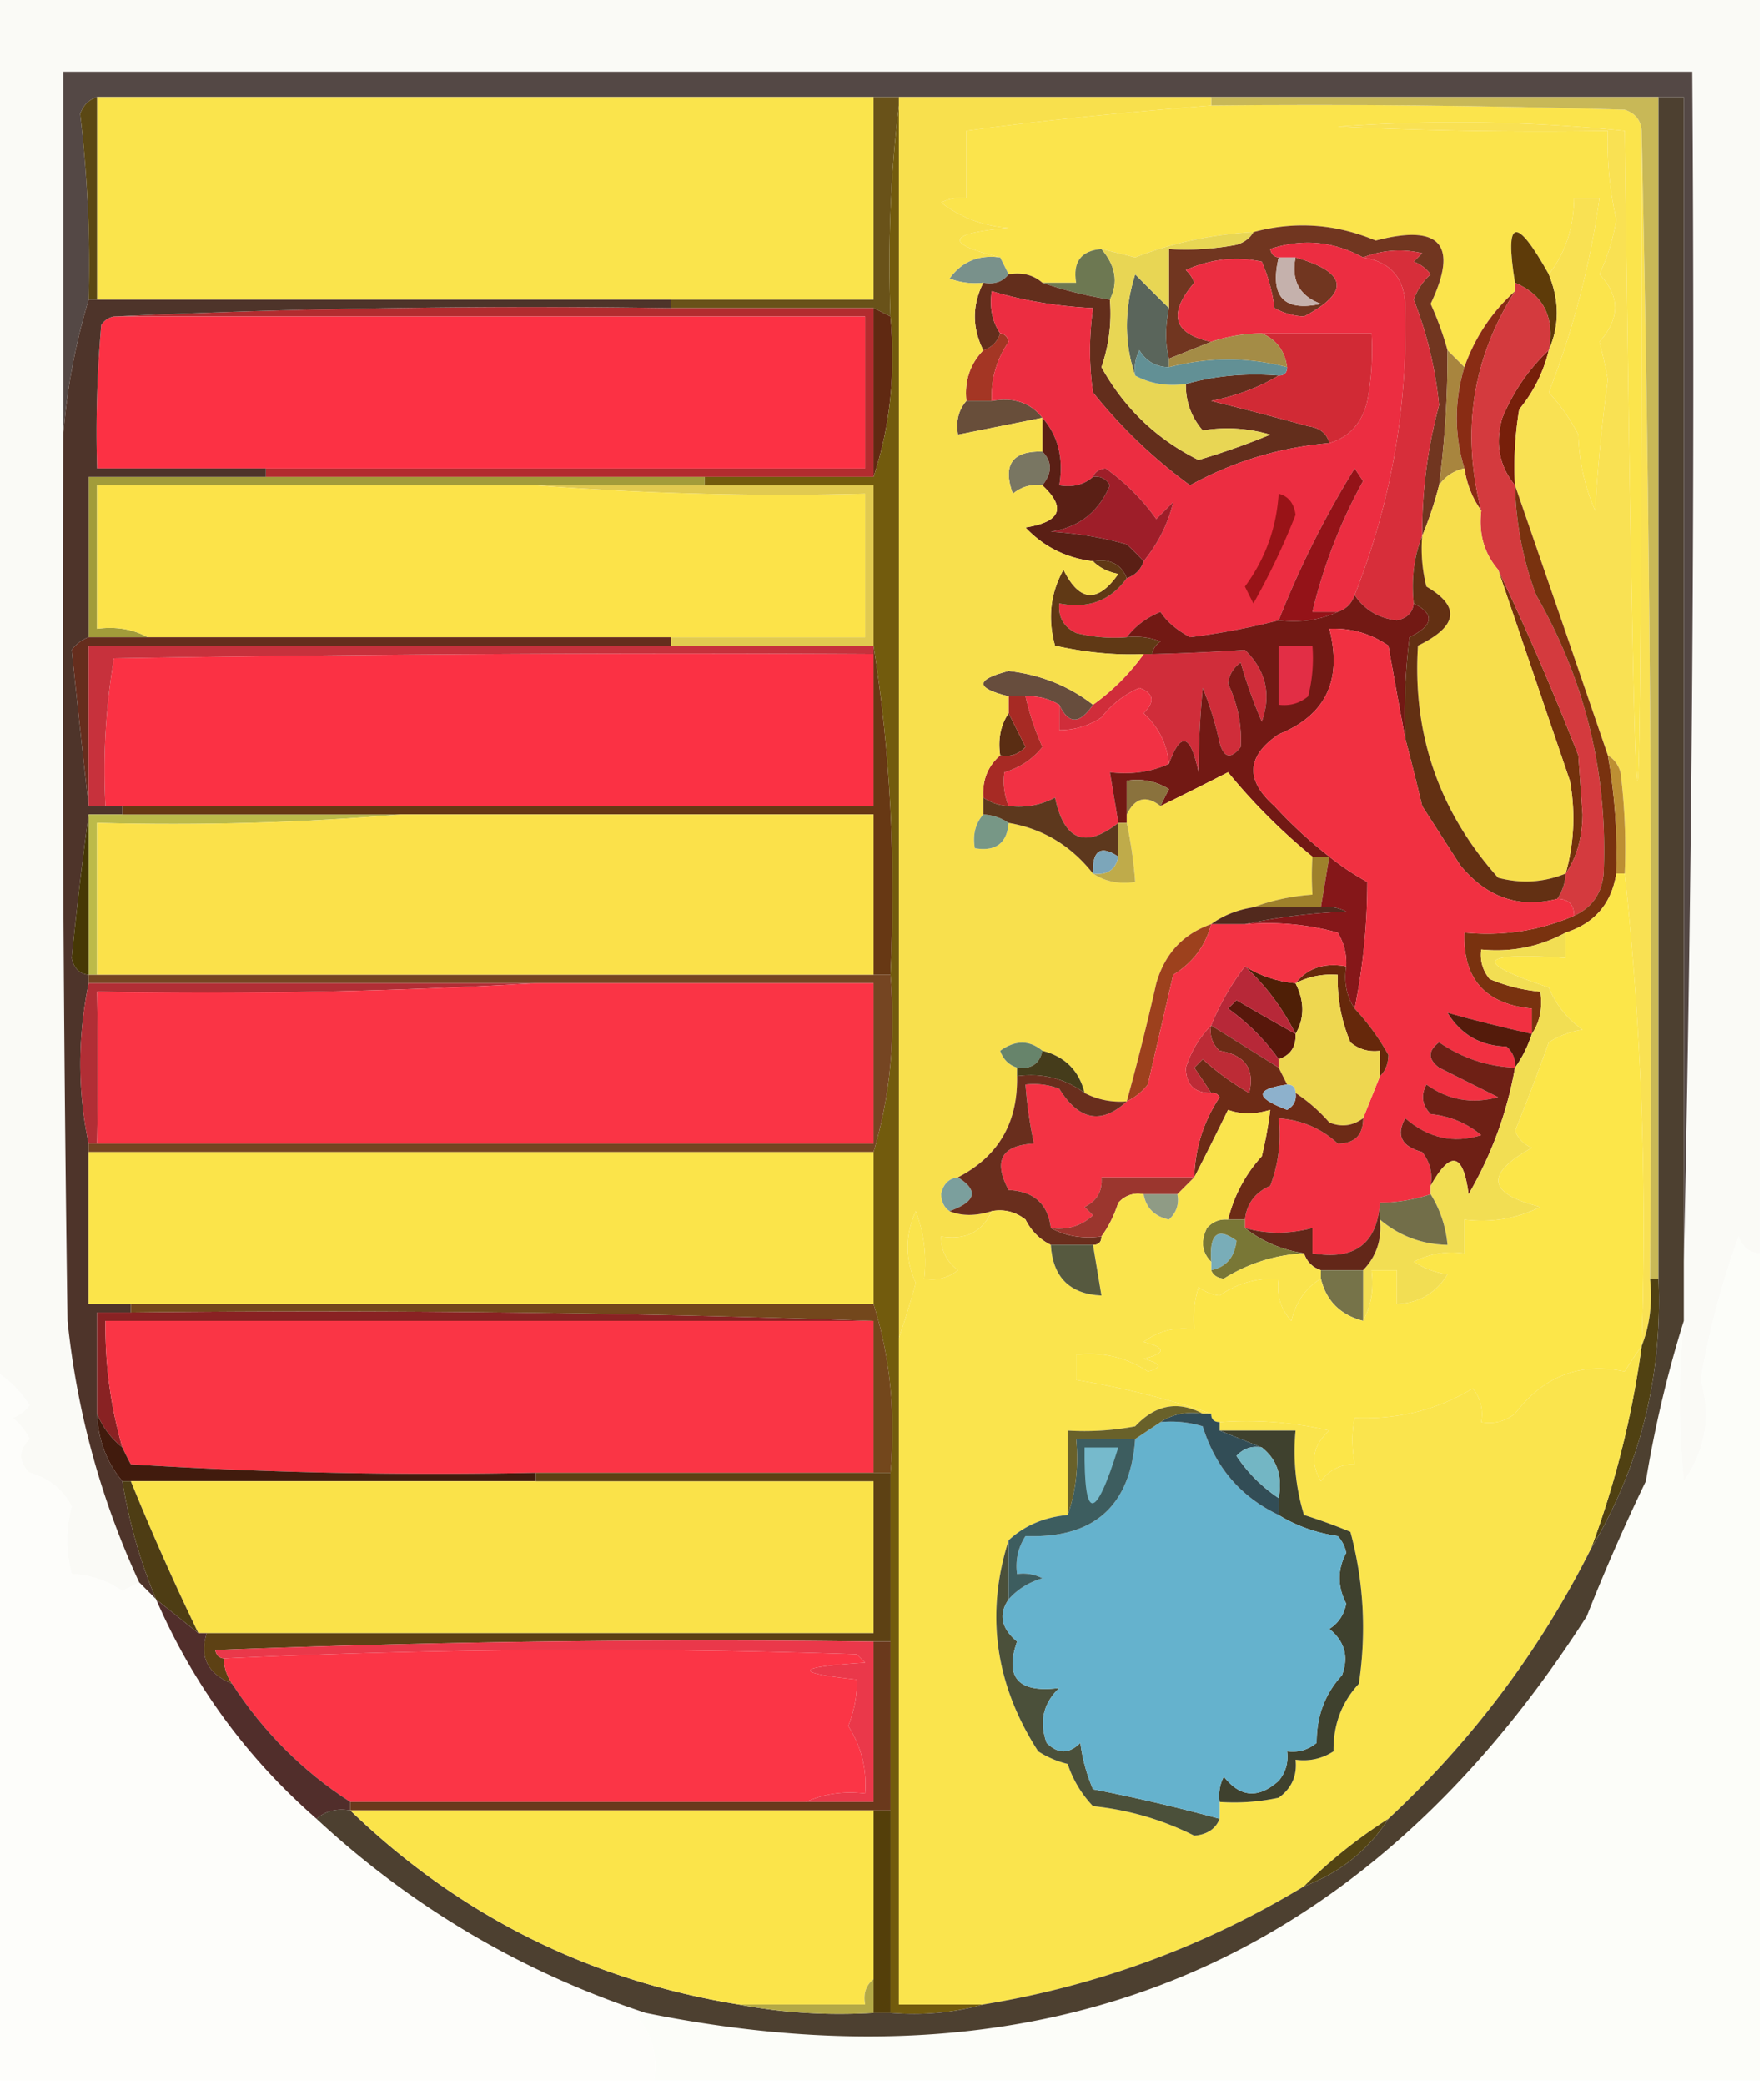 <svg xmlns="http://www.w3.org/2000/svg" width="209" height="247" style="shape-rendering:geometricPrecision;text-rendering:geometricPrecision;image-rendering:optimizeQuality;fill-rule:evenodd;clip-rule:evenodd"><path style="opacity:1" fill="#fafaf6" d="M-.5-.5h209v149c-1.25-.077-2.083-.744-2.5-2a97.164 97.164 0 0 0-4.5 17c1.263 4.244.597 8.244-2 12a99.185 99.185 0 0 1 0-19v-7a4970.58 4970.58 0 0 0 1-141H7.5v43c-.167 35.002 0 70.002.5 105 1.128 10.849 3.961 21.182 8.5 31-.65.304-1.316.637-2 1-1.823-1.247-3.823-1.914-6-2-.713-2.737-.713-5.404 0-8-1.039-2.031-2.705-3.364-5-4-1.333-1.333-1.333-2.667 0-4a7.248 7.248 0 0 0-2-2.5 4.458 4.458 0 0 0 2-1.5c-1.11-1.7-2.443-3.034-4-4V-.5z"/><path style="opacity:1" fill="#544845" d="M199.5 149.5v-138h-188c-.978.311-1.645.978-2 2a152.3 152.3 0 0 1 1 22 77.232 77.232 0 0 0-3 16v-43h193c.332 47.17-.001 94.17-1 141z"/><path style="opacity:1" fill="#fbe44c" d="M143.5 12.5c16.337-.167 32.67 0 49 .5 1.256.417 1.923 1.25 2 2.5 0 102.658-.667 102.658-2 0a197.314 197.314 0 0 0-34-.5c10.661.5 21.328.666 32 .5a40.928 40.928 0 0 0 1 10.5 24.493 24.493 0 0 1-2 6.5c2.464 2.574 2.464 5.24 0 8 .397 1.486.73 2.986 1 4.5a197.855 197.855 0 0 0-1.5 15.5c-1.232-2.8-1.899-5.8-2-9a22.56 22.56 0 0 0-3.5-5 101.81 101.81 0 0 0 6-23h-3c-.057 3.529-1.057 6.529-3 9-3.906-6.986-5.24-6.652-4 1v1c-2.731 2.446-4.731 5.446-6 9l-2-2a36.865 36.865 0 0 0-2-5.5c3.335-7.006 1.168-9.506-6.5-7.5-4.761-1.992-9.594-2.326-14.5-1-4.887.265-9.554 1.265-14 3a349.752 349.752 0 0 0-4-1c-2.412.194-3.412 1.527-3 4h-4c-1.068-.934-2.401-1.268-4-1l-1-2c-6.694-1.676-6.36-2.842 1-3.5-2.988-.217-5.655-1.217-8-3a4.932 4.932 0 0 1 3-.5v-8c7.793-1.086 17.46-2.086 29-3z"/><path style="opacity:1" fill="#fae44c" d="M11.5 11.5h92v24h-92v-24z"/><path style="opacity:1" fill="#695219" d="M103.5 11.5h3v1c-.993 8.15-1.326 16.483-1 25l-2-1h-24v-1h24v-24z"/><path style="opacity:1" fill="#5b4814" d="M11.5 11.5v24h-1a152.3 152.3 0 0 0-1-22c.355-1.022 1.022-1.689 2-2z"/><path style="opacity:1" fill="#713620" d="M171.5 41.5a118.437 118.437 0 0 1-1 16 43.788 43.788 0 0 1-2 6 58.163 58.163 0 0 1 2-15.5 46.935 46.935 0 0 0-3-12.5 7.292 7.292 0 0 1 2-3 4.451 4.451 0 0 0-2-1.5l1-1a11.596 11.596 0 0 0-7 .5c-3.525-1.932-7.192-2.266-11-1 .124.607.457.94 1 1-1.092 4.623.575 6.456 5 5.5-2.535-.928-3.535-2.761-3-5.5 6.16 1.774 6.494 4.107 1 7a7.93 7.93 0 0 1-3.5-1 20.428 20.428 0 0 0-1.5-5.5c-3.094-.652-6.094-.319-9 1 .457.414.791.914 1 1.5-3.163 3.706-2.496 6.04 2 7l-5 2c-.454-1.759-.454-3.759 0-6v-7a32.438 32.438 0 0 0 8-.5c.916-.278 1.582-.778 2-1.5 4.906-1.326 9.739-.992 14.5 1 7.668-2.006 9.835.494 6.5 7.5.82 1.8 1.486 3.634 2 5.5z"/><path style="opacity:1" fill="#79918b" d="m118.5 30.5 1 2c-.709.904-1.709 1.237-3 1a8.435 8.435 0 0 1-4-.5c1.455-2.016 3.455-2.85 6-2.5z"/><path style="opacity:1" fill="#5e3b09" d="M183.5 32.5c1.275 3.104 1.275 6.104 0 9 .723-3.89-.61-6.556-4-8-1.24-7.652.094-7.986 4-1z"/><path style="opacity:1" fill="#6d7852" d="M130.5 29.5c1.688 1.977 2.021 3.977 1 6-2.83-.463-5.497-1.13-8-2h4c-.412-2.473.588-3.806 3-4z"/><path style="opacity:1" fill="#b22c2f" d="M13.5 37.5c21.827-.997 43.827-1.33 66-1h24v20h-72v-1h71v-18h-89z"/><path style="opacity:1" fill="#5a655b" d="M138.5 36.5c-.454 2.241-.454 4.241 0 6v1c-1.517-.01-2.684-.677-3.5-2a4.934 4.934 0 0 0-.5 3c-1.309-3.85-1.309-7.85 0-12 1.34 1.367 2.673 2.7 4 4z"/><path style="opacity:1" fill="#fc3144" d="M13.5 37.5h89v18h-91c-.166-5.676 0-11.343.5-17 .383-.556.883-.89 1.5-1z"/><path style="opacity:1" fill="#a43624" d="M118.5 39.5c.543.06.876.393 1 1-1.446 2.118-2.113 4.451-2 7h-3c-.247-2.358.419-4.358 2-6 1-.333 1.667-1 2-2z"/><path style="opacity:1" fill="#a8853e" d="m171.5 41.5 2 2c-1.205 4.013-1.205 8.013 0 12-1.278.282-2.278.949-3 2a118.437 118.437 0 0 0 1-16z"/><path style="opacity:1" fill="#684e3a" d="M114.5 47.5h3c2.582-.475 4.582.192 6 2l-10 2c-.268-1.599.066-2.932 1-4z"/><path style="opacity:1" fill="#632e1c" d="M119.5 32.5c1.599-.268 2.932.066 4 1 2.503.87 5.17 1.537 8 2a19.372 19.372 0 0 1-1 8c2.713 4.88 6.546 8.547 11.5 11a89.523 89.523 0 0 0 8.5-3 17.906 17.906 0 0 0-8-.5c-1.361-1.584-2.028-3.418-2-5.5 3.462-.982 7.129-1.315 11-1-2.386 1.42-5.053 2.42-8 3a430.4 430.4 0 0 1 11.5 3c1.376.184 2.209.85 2.5 2-5.897.514-11.397 2.18-16.5 5a59.872 59.872 0 0 1-11.5-11c-.474-3.245-.474-6.579 0-10-4.14-.19-8.14-.856-12-2-.284 1.915.049 3.581 1 5-.333 1-1 1.667-2 2-1.333-2.667-1.333-5.333 0-8 1.291.237 2.291-.096 3-1z"/><path style="opacity:1" fill="#771f0a" d="M183.5 41.5a17.339 17.339 0 0 1-3.5 7 40.911 40.911 0 0 0-.5 9c-1.885-2.295-2.385-4.962-1.5-8 1.306-3.12 3.14-5.787 5.5-8z"/><path style="opacity:1" fill="#892c14" d="M179.5 34.5c-5.061 7.983-6.395 16.65-4 26-1.037-1.43-1.704-3.097-2-5-1.205-3.987-1.205-7.987 0-12 1.269-3.554 3.269-6.554 6-9z"/><path style="opacity:1" fill="#e8d654" d="M148.5 27.5c-.418.722-1.084 1.222-2 1.5a32.438 32.438 0 0 1-8 .5v7c-1.327-1.3-2.66-2.633-4-4-1.309 4.15-1.309 8.15 0 12 1.765.961 3.765 1.295 6 1-.028 2.082.639 3.916 2 5.5a17.906 17.906 0 0 1 8 .5 89.523 89.523 0 0 1-8.5 3c-4.954-2.453-8.787-6.12-11.5-11a19.372 19.372 0 0 0 1-8c1.021-2.023.688-4.023-1-6 1.317.321 2.651.654 4 1 4.446-1.735 9.113-2.735 14-3z"/><path style="opacity:1" fill="#602912" d="m103.5 36.5 2 1c.623 6.755-.044 13.088-2 19v-20z"/><path style="opacity:1" fill="#ec2d41" d="M161.5 30.5c3.323.52 4.989 2.52 5 6 .281 11.862-1.719 23.195-6 34-.333 1-1 1.667-2 2h-3a61.85 61.85 0 0 1 6-15.5l-1-1.5a113.419 113.419 0 0 0-9 18 84.75 84.75 0 0 1-10.5 2c-1.619-.877-2.785-1.877-3.5-3-1.66.672-2.993 1.672-4 3a18.437 18.437 0 0 1-6-.5c-1.473-.71-2.14-1.876-2-3.5 3.442.672 6.109-.328 8-3 1-.333 1.667-1 2-2 1.737-2.14 2.904-4.473 3.5-7l-2 2a25.62 25.62 0 0 0-6-6c-.765.07-1.265.403-1.5 1-1.068.934-2.401 1.268-4 1 .536-3.198-.131-5.865-2-8-1.418-1.808-3.418-2.475-6-2-.113-2.549.554-4.882 2-7-.124-.607-.457-.94-1-1-.951-1.419-1.284-3.085-1-5a50.123 50.123 0 0 0 12 2c-.474 3.421-.474 6.755 0 10a59.872 59.872 0 0 0 11.5 11c5.103-2.82 10.603-4.486 16.5-5 2.388-.719 3.888-2.385 4.5-5 .497-2.646.664-5.313.5-8h-13a19.24 19.24 0 0 0-6 1c-4.496-.96-5.163-3.294-2-7a3.647 3.647 0 0 0-1-1.5c2.906-1.319 5.906-1.652 9-1a20.428 20.428 0 0 1 1.5 5.5 7.93 7.93 0 0 0 3.5 1c5.494-2.893 5.16-5.226-1-7h-2c-.543-.06-.876-.393-1-1 3.808-1.266 7.475-.932 11 1z"/><path style="opacity:1" fill="#d12a35" d="M149.5 39.5h13a32.462 32.462 0 0 1-.5 8c-.612 2.615-2.112 4.281-4.5 5-.291-1.15-1.124-1.816-2.5-2a430.4 430.4 0 0 0-11.5-3c2.947-.58 5.614-1.58 8-3 .667 0 1-.333 1-1-.271-1.93-1.271-3.264-3-4z"/><path style="opacity:1" fill="#629095" d="M138.5 43.5c4.713-1.209 9.379-1.209 14 0 0 .667-.333 1-1 1-3.871-.315-7.538.018-11 1-2.235.295-4.235-.039-6-1a4.934 4.934 0 0 1 .5-3c.816 1.323 1.983 1.99 3.5 2z"/><path style="opacity:1" fill="#a48c46" d="M149.5 39.5c1.729.736 2.729 2.07 3 4-4.621-1.209-9.287-1.209-14 0v-1l5-2a19.24 19.24 0 0 1 6-1z"/><path style="opacity:1" fill="#c5b1ac" d="M151.5 30.5h2c-.535 2.739.465 4.572 3 5.5-4.425.956-6.092-.877-5-5.5z"/><path style="opacity:1" fill="#f9e153" d="M194.5 15.5a4624.047 4624.047 0 0 1 1 136c.306 2.885-.027 5.552-1 8 .654-19.03-.013-37.697-2-56a72.368 72.368 0 0 0-.5-12c-.278-.916-.778-1.582-1.5-2a14115.892 14115.892 0 0 0-11-32 40.911 40.911 0 0 1 .5-9 17.339 17.339 0 0 0 3.5-7c1.275-2.896 1.275-5.896 0-9 1.943-2.471 2.943-5.471 3-9h3a101.81 101.81 0 0 1-6 23 22.56 22.56 0 0 1 3.5 5c.101 3.2.768 6.2 2 9 .297-5.19.797-10.357 1.5-15.5a54.436 54.436 0 0 0-1-4.5c2.464-2.76 2.464-5.426 0-8a24.493 24.493 0 0 0 2-6.5 40.928 40.928 0 0 1-1-10.5c-10.672.166-21.339 0-32-.5a197.314 197.314 0 0 1 34 .5c1.333 102.658 2 102.658 2 0z"/><path style="opacity:1" fill="#c8b857" d="M143.5 12.5v-1h53v140h-1c.332-45.503-.001-90.836-1-136-.077-1.25-.744-2.083-2-2.5-16.33-.5-32.663-.667-49-.5z"/><path style="opacity:1" fill="#a29c3a" d="M31.5 56.5h52v1h-72v17c2.235-.295 4.235.039 6 1h-7v-19h21z"/><path style="opacity:1" fill="#797662" d="M123.5 53.5c1.186 1.205 1.186 2.539 0 4-1.322-.17-2.489.163-3.5 1-1.238-3.426-.071-5.092 3.5-5z"/><path style="opacity:1" fill="#e1ca50" d="M63.5 57.5h40v19h-24v-1h23v-17a380.842 380.842 0 0 1-39-1z"/><path style="opacity:1" fill="#fce349" d="M63.5 57.5a380.842 380.842 0 0 0 39 1v17h-85c-1.765-.961-3.765-1.295-6-1v-17h52z"/><path style="opacity:1" fill="#9e1e29" d="M129.5 56.5c.235-.597.735-.93 1.5-1a25.62 25.62 0 0 1 6 6l2-2c-.596 2.527-1.763 4.86-3.5 7a30.968 30.968 0 0 0-2-2 42.717 42.717 0 0 0-9-1.5c3.365-.532 5.698-2.366 7-5.5-.457-.797-1.124-1.13-2-1z"/><path style="opacity:1" fill="#d72e3a" d="M168.5 63.5c-.973 2.448-1.306 5.115-1 8-.12 1.086-.787 1.753-2 2-2.192-.257-3.859-1.257-5-3 4.281-10.805 6.281-22.138 6-34-.011-3.48-1.677-5.48-5-6a11.596 11.596 0 0 1 7-.5l-1 1a4.451 4.451 0 0 1 2 1.5 7.292 7.292 0 0 0-2 3 46.935 46.935 0 0 1 3 12.5 58.163 58.163 0 0 0-2 15.5z"/><path style="opacity:1" fill="#5a1f15" d="M123.5 49.5c1.869 2.135 2.536 4.802 2 8 1.599.268 2.932-.066 4-1 .876-.13 1.543.203 2 1-1.302 3.134-3.635 4.968-7 5.5 3.053.179 6.053.679 9 1.5a30.968 30.968 0 0 1 2 2c-.333 1-1 1.667-2 2-.683-1.677-2.017-2.343-4-2-3.19-.39-5.857-1.724-8-4 4.188-.666 4.855-2.333 2-5 1.186-1.461 1.186-2.795 0-4v-4z"/><path style="opacity:1" fill="#991317" d="M151.5 58.5c1.149.291 1.816 1.124 2 2.5a82.858 82.858 0 0 1-5 10.5l-1-2c2.4-3.259 3.733-6.926 4-11z"/><path style="opacity:1" fill="#603915" d="M129.5 66.5c1.983-.343 3.317.323 4 2-1.891 2.672-4.558 3.672-8 3-.14 1.624.527 2.79 2 3.5 1.973.496 3.973.662 6 .5a8.435 8.435 0 0 1 4 .5c-.556.383-.889.883-1 1.5h-1c-3.35.148-6.85-.186-10.5-1-.89-3.206-.557-6.206 1-9 1.882 3.818 4.049 3.984 6.5.5-1.237-.232-2.237-.732-3-1.5z"/><path style="opacity:1" fill="#941318" d="M158.5 72.5c-2.107.968-4.441 1.302-7 1a113.419 113.419 0 0 1 9-18l1 1.5a61.85 61.85 0 0 0-6 15.5h3z"/><path style="opacity:1" fill="#d02d3a" d="M138.5 90.5c-.236-2.37-1.236-4.37-3-6 1.379-1.363 1.213-2.363-.5-3-1.775.77-3.275 1.937-4.5 3.5-1.525 1.009-3.192 1.509-5 1.5v-3c1.094 2.336 2.427 2.336 4 0a25.615 25.615 0 0 0 6-6h1a271.96 271.96 0 0 0 11-.5c2.482 2.427 3.149 5.26 2 8.5a56.285 56.285 0 0 1-2.5-7c-.87.608-1.37 1.441-1.5 2.5 1.154 2.437 1.654 4.937 1.5 7.5-1.156 1.493-1.99 1.326-2.5-.5a39.103 39.103 0 0 0-2-6.5c-.308 3.25-.475 6.583-.5 10-.939-4.545-2.106-4.878-3.5-1z"/><path style="opacity:1" fill="#674d3d" d="M129.5 83.5c-1.573 2.336-2.906 2.336-4 0-1.208-.734-2.541-1.067-4-1h-2c-3.973-.976-3.973-1.976 0-3 3.787.435 7.121 1.768 10 4z"/><path style="opacity:1" fill="#73310c" d="M177.5 67.5a333.188 333.188 0 0 1 9.5 22l.5 7c-.029 2.77-.695 5.103-2 7 1.011-3.612 1.178-7.279.5-11a17111.57 17111.57 0 0 1-8.5-25z"/><path style="opacity:1" fill="#d43a3e" d="M179.5 33.5c3.39 1.444 4.723 4.11 4 8-2.36 2.213-4.194 4.88-5.5 8-.885 3.038-.385 5.705 1.5 8a39.385 39.385 0 0 0 2.5 13c5.837 10.175 8.504 21.175 8 33-.223 2.381-1.39 4.047-3.5 5 0-1.333-.667-2-2-2a5.727 5.727 0 0 0 1-3c1.305-1.897 1.971-4.23 2-7l-.5-7a333.188 333.188 0 0 0-9.5-22c-1.663-1.939-2.329-4.272-2-7-2.395-9.35-1.061-18.017 4-26v-1z"/><path style="opacity:1" fill="#662d1d" d="M10.5 75.5h69v1h-69v19a2016.044 2016.044 0 0 1-2-18.5c.544-.717 1.21-1.217 2-1.5z"/><path style="opacity:1" fill="#fb3144" d="M103.5 77.5v18h-91a79.54 79.54 0 0 1 1-17.5c29.998-.5 59.998-.667 90-.5z"/><path style="opacity:1" fill="#f7de4c" d="M173.5 55.5c.296 1.903.963 3.57 2 5-.329 2.728.337 5.061 2 7a17111.57 17111.57 0 0 0 8.5 25c.678 3.721.511 7.388-.5 11-2.573 1.055-5.239 1.222-8 .5-7.003-7.84-10.17-17.007-9.5-27.5 4.734-2.297 5.067-4.63 1-7a18.452 18.452 0 0 1-.5-6 43.788 43.788 0 0 0 2-6c.722-1.051 1.722-1.718 3-2z"/><path style="opacity:1" fill="#f23144" d="M138.5 90.5c-2.107.968-4.441 1.302-7 1l1 6c-3.927 3.076-6.427 2.076-7.5-3-1.699.906-3.533 1.24-5.5 1-.528-1.347-.695-2.68-.5-4 1.845-.55 3.345-1.55 4.5-3a31.69 31.69 0 0 1-2-6c1.459-.067 2.792.266 4 1v3c1.808.009 3.475-.491 5-1.5 1.225-1.563 2.725-2.73 4.5-3.5 1.713.637 1.879 1.637.5 3 1.764 1.63 2.764 3.63 3 6z"/><path style="opacity:1" fill="#5a2d13" d="m119.5 84.5 2 4c-.825.886-1.825 1.219-3 1-.284-1.915.049-3.581 1-5z"/><path style="opacity:1" fill="#a72a24" d="M119.5 82.5h2a31.69 31.69 0 0 0 2 6c-1.155 1.45-2.655 2.45-4.5 3-.195 1.32-.028 2.653.5 4a5.728 5.728 0 0 1-3-1c-.135-2.054.532-3.72 2-5 1.175.219 2.175-.114 3-1l-2-4v-2z"/><path style="opacity:1" fill="#721914" d="M160.5 70.5c1.141 1.743 2.808 2.743 5 3 1.213-.247 1.88-.914 2-2 2.518 1.26 2.352 2.593-.5 4a72.368 72.368 0 0 0-.5 12 813.557 813.557 0 0 1-2-11c-2.118-1.446-4.451-2.113-7-2 1.574 6.096-.426 10.262-6 12.5-3.81 2.589-3.977 5.422-.5 8.5a53.848 53.848 0 0 0 6.5 6h-2a70.887 70.887 0 0 1-10-10 515.805 515.805 0 0 1-8 4c.304-.65.637-1.317 1-2-1.545-.952-3.212-1.285-5-1v5h-1l-1-6c2.559.302 4.893-.032 7-1 1.394-3.878 2.561-3.545 3.5 1 .025-3.417.192-6.75.5-10a39.103 39.103 0 0 1 2 6.5c.51 1.826 1.344 1.993 2.5.5.154-2.563-.346-5.063-1.5-7.5.13-1.059.63-1.892 1.5-2.5a56.285 56.285 0 0 0 2.5 7c1.149-3.24.482-6.073-2-8.5a271.96 271.96 0 0 1-11 .5c.111-.617.444-1.117 1-1.5a8.435 8.435 0 0 0-4-.5c1.007-1.328 2.34-2.328 4-3 .715 1.123 1.881 2.123 3.5 3a84.75 84.75 0 0 0 10.5-2c2.559.302 4.893-.032 7-1 1-.333 1.667-1 2-2z"/><path style="opacity:1" fill="#e22e45" d="M151.5 76.5h4a18.452 18.452 0 0 1-.5 6c-1.011.837-2.178 1.17-3.5 1v-7z"/><path style="opacity:1" fill="#633013" d="M168.5 63.5a18.452 18.452 0 0 0 .5 6c4.067 2.37 3.734 4.703-1 7-.67 10.493 2.497 19.66 9.5 27.5 2.761.722 5.427.555 8-.5a5.727 5.727 0 0 1-1 3c-4.546 1.162-8.379-.171-11.5-4l-4.5-7a346.069 346.069 0 0 0-2-8 72.368 72.368 0 0 1 .5-12c2.852-1.407 3.018-2.74.5-4-.306-2.885.027-5.552 1-8z"/><path style="opacity:1" fill="#c7313c" d="M79.5 76.5h24v1c-30.002-.167-60.002 0-90 .5a79.54 79.54 0 0 0-1 17.5h-2v-19h69z"/><path style="opacity:1" fill="#79320f" d="M179.5 57.5c3.654 10.589 7.321 21.255 11 32a68.206 68.206 0 0 1 1 14c-.568 3.567-2.568 5.901-6 7-3.082 1.681-6.415 2.348-10 2-.17 1.322.163 2.489 1 3.5a20.093 20.093 0 0 0 6 1.5c.284 1.915-.049 3.581-1 5v-3c-5.521-.519-8.188-3.519-8-9 4.571.446 8.904-.22 13-2 2.11-.953 3.277-2.619 3.5-5 .504-11.825-2.163-22.825-8-33a39.385 39.385 0 0 1-2.5-13z"/><path style="opacity:1" fill="#4e342a" d="M10.5 35.5h69v1c-22.173-.33-44.173.003-66 1-.617.11-1.117.444-1.5 1-.5 5.657-.666 11.324-.5 17h20v1h-21v19c-.79.283-1.456.783-2 1.5.649 6.266 1.315 12.433 2 18.5h4v1h-4a473.01 473.01 0 0 0-2 17c.247 1.213.914 1.88 2 2v1c-1.307 6.432-1.307 12.766 0 19v19h5v1h-4v12c.12 3.078 1.12 5.745 3 8 .797 4.898 2.13 9.564 4 14l-2-2c-4.539-9.818-7.372-20.151-8.5-31-.5-34.998-.667-69.998-.5-105a77.232 77.232 0 0 1 3-16z"/><path style="opacity:1" fill="#bcba49" d="M10.5 96.5h37c-11.822.995-23.822 1.328-36 1v18h-1v-19z"/><path style="opacity:1" fill="#673814" d="M103.5 76.5c1.981 12.624 2.648 25.624 2 39h-2v-19h-89v-1h89v-19z"/><path style="opacity:1" fill="#463805" d="M10.5 96.5v19c-1.086-.12-1.753-.787-2-2a473.01 473.01 0 0 1 2-17z"/><path style="opacity:1" fill="#bd8f33" d="M190.5 89.5c.722.418 1.222 1.084 1.5 2 .499 3.986.666 7.986.5 12h-1a68.206 68.206 0 0 0-1-14z"/><path style="opacity:1" fill="#fbe14a" d="M47.5 96.5h56v19h-92v-18c12.178.328 24.178-.005 36-1z"/><path style="opacity:1" fill="#f8e04d" d="M106.5 11.5h37v1c-11.54.914-21.207 1.914-29 3v8a4.932 4.932 0 0 0-3 .5c2.345 1.783 5.012 2.783 8 3-7.36.658-7.694 1.824-1 3.5-2.545-.35-4.545.484-6 2.5a8.435 8.435 0 0 0 4 .5c-1.333 2.667-1.333 5.333 0 8-1.581 1.642-2.247 3.642-2 6-.934 1.068-1.268 2.401-1 4l10-2v4c-3.571-.092-4.738 1.574-3.5 5 1.011-.837 2.178-1.17 3.5-1 2.855 2.667 2.188 4.334-2 5 2.143 2.276 4.81 3.61 8 4 .763.768 1.763 1.268 3 1.5-2.451 3.484-4.618 3.318-6.5-.5-1.557 2.794-1.89 5.794-1 9 3.65.814 7.15 1.148 10.5 1a25.615 25.615 0 0 1-6 6c-2.879-2.232-6.213-3.565-10-4-3.973 1.024-3.973 2.024 0 3v2c-.951 1.419-1.284 3.085-1 5-1.468 1.28-2.135 2.946-2 5v2c-.934 1.068-1.268 2.401-1 4 2.473.412 3.806-.588 4-3 4.045.677 7.378 2.677 10 6 1.419.951 3.085 1.284 5 1a51.56 51.56 0 0 0-1-7v-1c.972-1.993 2.305-2.326 4-1a515.805 515.805 0 0 0 8-4 70.887 70.887 0 0 0 10 10 34.422 34.422 0 0 0 0 4.5c-2.536.186-4.869.686-7 1.5-1.903.296-3.57.963-5 2-3.322 1.158-5.488 3.492-6.5 7a307.466 307.466 0 0 1-3.5 14c-1.792.134-3.458-.199-5-1-.644-2.644-2.311-4.311-5-5-1.535-1.288-3.201-1.288-5 0 .355 1.022 1.022 1.689 2 2v1c.115 5.527-2.219 9.527-7 12-1.086.12-1.753.787-2 2 .043.916.376 1.583 1 2 1.435.596 3.102.596 5 0-1.107 2.469-3.107 3.469-6 3-.02 1.643.647 2.976 2 4-1.189.929-2.522 1.262-4 1a16.873 16.873 0 0 0-1-8c-1.283 2.872-1.283 5.705 0 8.5a96.578 96.578 0 0 1-2 6.5v-147z"/><path style="opacity:1" fill="#bfab4a" d="M132.5 97.5h1a51.56 51.56 0 0 1 1 7c-1.915.284-3.581-.049-5-1 1.679.215 2.679-.452 3-2v-4z"/><path style="opacity:1" fill="#779786" d="M116.5 96.5a5.728 5.728 0 0 1 3 1c-.194 2.412-1.527 3.412-4 3-.268-1.599.066-2.932 1-4z"/><path style="opacity:1" fill="#5d381d" d="M116.5 94.5c.891.61 1.891.943 3 1 1.967.24 3.801-.094 5.5-1 1.073 5.076 3.573 6.076 7.5 3v4c-2.098-1.414-3.098-.748-3 2-2.622-3.323-5.955-5.323-10-6a5.728 5.728 0 0 0-3-1v-2z"/><path style="opacity:1" fill="#8a723d" d="M137.5 95.5c-1.695-1.326-3.028-.993-4 1v-4c1.788-.285 3.455.048 5 1-.363.683-.696 1.35-1 2z"/><path style="opacity:1" fill="#7ca6ba" d="M132.5 101.5c-.321 1.548-1.321 2.215-3 2-.098-2.748.902-3.414 3-2z"/><path style="opacity:1" fill="#725b0d" d="M106.5 12.5v225h10c-3.462.982-7.129 1.315-11 1v-64c.626-7.084-.041-13.75-2-20v-18c1.961-6.587 2.628-13.587 2-21 .648-13.376-.019-26.376-2-39v-19h-20v-1h20c1.956-5.912 2.623-12.245 2-19-.326-8.517.007-16.85 1-25z"/><path style="opacity:1" fill="#9e802b" d="M155.5 101.5h2l-1 6h-8c2.131-.814 4.464-1.314 7-1.5a34.422 34.422 0 0 1 0-4.5z"/><path style="opacity:1" fill="#851719" d="M157.5 101.5a30.786 30.786 0 0 0 4.5 3 76.253 76.253 0 0 1-1.5 15c-.951-1.419-1.284-3.085-1-5a6.846 6.846 0 0 0-1-4 31.116 31.116 0 0 0-11-1c3.812-.824 7.812-1.324 12-1.5a4.934 4.934 0 0 0-3-.5l1-6z"/><path style="opacity:1" fill="#52291d" d="M148.5 107.5h8a4.934 4.934 0 0 1 3 .5c-4.188.176-8.188.676-12 1.5h-4c1.43-1.037 3.097-1.704 5-2z"/><path style="opacity:1" fill="#f13041" d="M166.5 87.5a346.069 346.069 0 0 1 2 8l4.5 7c3.121 3.829 6.954 5.162 11.5 4 1.333 0 2 .667 2 2-4.096 1.78-8.429 2.446-13 2-.188 5.481 2.479 8.481 8 9v3a195.478 195.478 0 0 1-10-2.5c1.608 2.609 3.941 3.942 7 4 .752.671 1.086 1.504 1 2.5-3.266-.129-6.266-1.129-9-3-1.333 1-1.333 2 0 3l7 3.5c-3.088.847-5.921.347-8.5-1.5-.684 1.284-.517 2.451.5 3.5 2.28.233 4.28 1.066 6 2.5-3.289 1.023-6.289.356-9-2-1.126 2.006-.46 3.34 2 4 .929 1.189 1.262 2.522 1 4v1a19.22 19.22 0 0 1-6 1c-.331 4.853-2.998 6.853-8 6v-3c-2.766.732-5.432.732-8 0v-1c.212-1.884 1.212-3.217 3-4a16.873 16.873 0 0 0 1-8c2.739.207 5.073 1.207 7 3 2.016-.016 3.016-1.016 3-3l2-5c.639-.597.972-1.43 1-2.5a27.509 27.509 0 0 0-4-5.5 76.253 76.253 0 0 0 1.5-15 30.786 30.786 0 0 1-4.5-3 53.848 53.848 0 0 1-6.5-6c-3.477-3.078-3.31-5.911.5-8.5 5.574-2.238 7.574-6.404 6-12.5 2.549-.113 4.882.554 7 2 .667 3.813 1.334 7.48 2 11z"/><path style="opacity:1" fill="#754522" d="M10.5 116.5v-1h95c.628 7.413-.039 14.413-2 21h-93v-1h93v-19h-93z"/><path style="opacity:1" fill="#b12e35" d="M10.5 116.5h53a676.415 676.415 0 0 1-52 1c.11 6.211.11 12.211 0 18h-1c-1.307-6.234-1.307-12.568 0-19z"/><path style="opacity:1" fill="#4f1f06" d="M147.5 114.5c1.815 1.13 3.815 1.796 6 2 1.073 2.153 1.073 4.153 0 6-1.545-3.078-3.545-5.745-6-8z"/><path style="opacity:1" fill="#9d411d" d="M143.5 109.5c-.677 2.575-2.177 4.575-4.5 6l-3 13c-.708.881-1.542 1.547-2.5 2a307.466 307.466 0 0 0 3.5-14c1.012-3.508 3.178-5.842 6.5-7z"/><path style="opacity:1" fill="#58170b" d="M153.5 122.5c.073 1.527-.594 2.527-2 3a25.657 25.657 0 0 0-6-6l1-1a348.639 348.639 0 0 0 7 4z"/><path style="opacity:1" fill="#66280b" d="M159.5 114.5c-.284 1.915.049 3.581 1 5a27.509 27.509 0 0 1 4 5.5c-.028 1.07-.361 1.903-1 2.5v-3c-1.322.17-2.489-.163-3.5-1a18.991 18.991 0 0 1-1.5-8c-1.792-.134-3.458.199-5 1 1.418-1.808 3.418-2.475 6-2z"/><path style="opacity:1" fill="#b72838" d="M147.5 114.5c2.455 2.255 4.455 4.922 6 8a348.639 348.639 0 0 1-7-4l-1 1a25.657 25.657 0 0 1 6 6v1a2691.046 2691.046 0 0 0-8-5 29.948 29.948 0 0 1 4-7z"/><path style="opacity:1" fill="#eed750" d="m163.5 127.5-2 5c-1.238.912-2.572 1.079-4 .5a19.552 19.552 0 0 0-4-3.5c0-.667-.333-1-1-1l-1-2v-1c1.406-.473 2.073-1.473 2-3 1.073-1.847 1.073-3.847 0-6 1.542-.801 3.208-1.134 5-1a18.991 18.991 0 0 0 1.5 8c1.011.837 2.178 1.17 3.5 1v3z"/><path style="opacity:1" fill="#541b0b" d="M181.5 122.5c-.489 1.495-1.155 2.829-2 4 .086-.996-.248-1.829-1-2.5-3.059-.058-5.392-1.391-7-4 3.216.897 6.549 1.731 10 2.5z"/><path style="opacity:1" fill="#67846b" d="M123.5 124.5c-.321 1.548-1.321 2.215-3 2-.978-.311-1.645-.978-2-2 1.799-1.288 3.465-1.288 5 0z"/><path style="opacity:1" fill="#6d2b16" d="M143.5 121.5c2.695 1.678 5.361 3.344 8 5l1 2c-3.839.55-3.839 1.55 0 3 .798-.457 1.131-1.124 1-2a19.552 19.552 0 0 1 4 3.5c1.428.579 2.762.412 4-.5.016 1.984-.984 2.984-3 3-1.927-1.793-4.261-2.793-7-3a16.873 16.873 0 0 1-1 8c-1.788.783-2.788 2.116-3 4h-2c.724-2.874 2.057-5.374 4-7.5a47.499 47.499 0 0 0 1-5.5c-1.831.552-3.497.552-5 0a455.134 455.134 0 0 1-4 8c.096-3.456 1.096-6.623 3-9.5-.228-.399-.562-.565-1-.5a185.977 185.977 0 0 0-2-3l1-1a32.364 32.364 0 0 0 5.5 4c.699-2.822-.468-4.488-3.5-5-.886-.825-1.219-1.825-1-3z"/><path style="opacity:1" fill="#453c1b" d="M123.5 124.5c2.689.689 4.356 2.356 5 5-2.32-1.726-4.987-2.393-8-2v-1c1.679.215 2.679-.452 3-2z"/><path style="opacity:1" fill="#bd2b36" d="M143.5 121.5c-.219 1.175.114 2.175 1 3 3.032.512 4.199 2.178 3.5 5a32.364 32.364 0 0 1-5.5-4l-1 1a185.977 185.977 0 0 1 2 3c-1.984.016-2.984-.984-3-3 .628-1.945 1.628-3.612 3-5z"/><path style="opacity:1" fill="#fa3445" d="M63.5 116.5h40v19h-92c.11-5.789.11-11.789 0-18 17.508.33 34.841-.003 52-1z"/><path style="opacity:1" fill="#8db1cc" d="M152.5 128.5c.667 0 1 .333 1 1 .131.876-.202 1.543-1 2-3.839-1.45-3.839-2.45 0-3z"/><path style="opacity:1" fill="#6e2015" d="M179.5 126.5c-.926 5.273-2.759 10.273-5.5 15-.632-4.916-2.132-5.249-4.5-1 .262-1.478-.071-2.811-1-4-2.46-.66-3.126-1.994-2-4 2.711 2.356 5.711 3.023 9 2-1.72-1.434-3.72-2.267-6-2.5-1.017-1.049-1.184-2.216-.5-3.5 2.579 1.847 5.412 2.347 8.5 1.5l-7-3.5c-1.333-1-1.333-2 0-3 2.734 1.871 5.734 2.871 9 3z"/><path style="opacity:1" fill="#f33344" d="M143.5 109.5h4a31.116 31.116 0 0 1 11 1 6.846 6.846 0 0 1 1 4c-2.582-.475-4.582.192-6 2-2.185-.204-4.185-.87-6-2a29.948 29.948 0 0 0-4 7c-1.372 1.388-2.372 3.055-3 5 .016 2.016 1.016 3.016 3 3 .438-.065.772.101 1 .5-1.904 2.877-2.904 6.044-3 9.5h-11c.14 1.624-.527 2.79-2 3.5l1 1c-1.405 1.269-3.071 1.769-5 1.5-.342-2.855-2.009-4.355-5-4.5-1.85-3.466-.85-5.299 3-5.5a51.569 51.569 0 0 1-1-7 8.43 8.43 0 0 1 4 .5c2.336 3.763 5.003 4.263 8 1.5.958-.453 1.792-1.119 2.5-2l3-13c2.323-1.425 3.823-3.425 4.5-6z"/><path style="opacity:1" fill="#7b9f9d" d="M113.5 139.5c2.482 1.551 2.148 2.884-1 4-.624-.417-.957-1.084-1-2 .247-1.213.914-1.88 2-2z"/><path style="opacity:1" fill="#692e1d" d="M120.5 127.5c3.013-.393 5.68.274 8 2 1.542.801 3.208 1.134 5 1-2.997 2.763-5.664 2.263-8-1.5a8.43 8.43 0 0 0-4-.5 51.569 51.569 0 0 0 1 7c-3.85.201-4.85 2.034-3 5.5 2.991.145 4.658 1.645 5 4.5 1.765.961 3.765 1.295 6 1 0 .667-.333 1-1 1h-5c-1.312-.645-2.312-1.645-3-3-1.189-.929-2.522-1.262-4-1-1.898.596-3.565.596-5 0 3.148-1.116 3.482-2.449 1-4 4.781-2.473 7.115-6.473 7-12z"/><path style="opacity:1" fill="#fbe44a" d="M10.5 136.5h93v18h-93v-18z"/><path style="opacity:1" fill="#f2de53" d="M185.5 110.5v3c-10.44-.697-11.107.469-2 3.5.864 2.071 2.197 3.738 4 5a10.258 10.258 0 0 0-4 1.5 266.494 266.494 0 0 1-4 10.5c.405.945 1.072 1.612 2 2-5.611 3.099-5.277 5.433 1 7-2.778 1.392-5.778 1.892-9 1.5v4a9.86 9.86 0 0 0-6 1 10.258 10.258 0 0 0 4 1.5c-1.392 2.228-3.392 3.394-6 3.5v-4h-3c.295 2.235-.039 4.235-1 6v-6c1.581-1.642 2.247-3.642 2-6 2.281 1.928 4.947 2.928 8 3-.204-2.185-.87-4.185-2-6v-1c2.368-4.249 3.868-3.916 4.5 1 2.741-4.727 4.574-9.727 5.5-15 .845-1.171 1.511-2.505 2-4 .951-1.419 1.284-3.085 1-5a20.093 20.093 0 0 1-6-1.5c-.837-1.011-1.17-2.178-1-3.5 3.585.348 6.918-.319 10-2z"/><path style="opacity:1" fill="#9b362e" d="m141.5 139.5-2 2h-4c-1.175-.219-2.175.114-3 1-.494 1.526-1.161 2.859-2 4-2.235.295-4.235-.039-6-1 1.929.269 3.595-.231 5-1.5l-1-1c1.473-.71 2.14-1.876 2-3.5h11z"/><path style="opacity:1" fill="#726e49" d="M169.5 141.5c1.13 1.815 1.796 3.815 2 6-3.053-.072-5.719-1.072-8-3v-2a19.22 19.22 0 0 0 6-1z"/><path style="opacity:1" fill="#79adb8" d="M143.5 150.5v-1c-.235-3.312.765-4.145 3-2.5-.207 1.95-1.207 3.116-3 3.5z"/><path style="opacity:1" fill="#632719" d="M163.5 142.5v2c.247 2.358-.419 4.358-2 6h-5c-1-.333-1.667-1-2-2-2.659-.417-4.992-1.417-7-3 2.568.732 5.234.732 8 0v3c5.002.853 7.669-1.147 8-6z"/><path style="opacity:1" fill="#797736" d="M145.5 144.5h2v1c2.008 1.583 4.341 2.583 7 3a19.674 19.674 0 0 0-9.5 3c-.765-.07-1.265-.403-1.5-1 1.793-.384 2.793-1.55 3-3.5-2.235-1.645-3.235-.812-3 2.5-1.098-1.101-1.265-2.434-.5-4 .671-.752 1.504-1.086 2.5-1z"/><path style="opacity:1" fill="#fcfdf9" d="M208.5 148.5v98h-131c.458-2.894-.209-5.394-2-7.5.228-.399.562-.565 1-.5 48.061 9.709 85.227-5.958 111.5-47a240.699 240.699 0 0 1 7-16c1.085-6.56 2.585-12.894 4.5-19a99.185 99.185 0 0 0 0 19c2.597-3.756 3.263-7.756 2-12a97.164 97.164 0 0 1 4.5-17c.417 1.256 1.25 1.923 2.5 2z"/><path style="opacity:1" fill="#767349" d="M156.5 151.5v-1h5v6c-2.7-.7-4.367-2.366-5-5z"/><path style="opacity:1" fill="#892223" d="M15.5 155.5c29.505-.331 58.838.002 88 1h-91a51.549 51.549 0 0 0 2 15 9.818 9.818 0 0 1-3-4v-12h4z"/><path style="opacity:1" fill="#fce649" d="M191.5 103.5h1c1.987 18.303 2.654 36.97 2 56a44.093 44.093 0 0 0-2 3c-5.286-1.123-9.62.544-13 5-1.189.929-2.522 1.262-4 1 .262-1.478-.071-2.811-1-4-4.166 2.54-8.832 3.706-14 3.5-.354 1.626-.354 3.459 0 5.5-1.643-.02-2.976.647-4 2-1.312-2.236-.979-4.236 1-6a43.117 43.117 0 0 0-13-1c-.667 0-1-.333-1-1-5.009-1.733-10.342-3.066-16-4v-3c3.12-.344 5.953.323 8.5 2 1.762-.444 1.595-.944-.5-1.5 2.667-.667 2.667-1.333 0-2 1.75-1.319 3.75-1.819 6-1.5a12.93 12.93 0 0 1 .5-5 4.933 4.933 0 0 0 2.5 1c2.077-1.437 4.41-2.104 7-2-.269 1.929.231 3.595 1.5 5 .549-2.26 1.716-3.926 3.5-5 .633 2.634 2.3 4.3 5 5 .961-1.765 1.295-3.765 1-6h3v4c2.608-.106 4.608-1.272 6-3.5a10.258 10.258 0 0 1-4-1.5 9.86 9.86 0 0 1 6-1v-4c3.222.392 6.222-.108 9-1.5-6.277-1.567-6.611-3.901-1-7-.928-.388-1.595-1.055-2-2a266.494 266.494 0 0 0 4-10.5 10.258 10.258 0 0 1 4-1.5c-1.803-1.262-3.136-2.929-4-5-9.107-3.031-8.44-4.197 2-3.5v-3c3.432-1.099 5.432-3.433 6-7z"/><path style="opacity:1" fill="#fa3545" d="M103.5 156.5v18h-40a576.951 576.951 0 0 1-48-1 44.043 44.043 0 0 1-1-2 51.549 51.549 0 0 1-2-15h91z"/><path style="opacity:1" fill="#fdfdfa" d="M-.5 162.5c1.557.966 2.89 2.3 4 4a4.458 4.458 0 0 1-2 1.5 7.248 7.248 0 0 1 2 2.5c-1.333 1.333-1.333 2.667 0 4 2.295.636 3.961 1.969 5 4-.713 2.596-.713 5.263 0 8 2.177.086 4.177.753 6 2 .684-.363 1.35-.696 2-1l2 2c4.38 10.094 10.714 18.761 19 26 11.328 10.498 24.328 18.164 39 23-.438-.065-.772.101-1 .5 1.791 2.106 2.458 4.606 2 7.5h-78v-84z"/><path style="opacity:1" fill="#73471c" d="M15.5 155.5v-1h88c1.959 6.25 2.626 12.916 2 20h-2v-18a1937.246 1937.246 0 0 0-88-1z"/><path style="opacity:1" fill="#504112" d="M195.5 151.5h1c.484 11.621-2.183 22.287-8 32a111.456 111.456 0 0 0 6-24c.973-2.448 1.306-5.115 1-8z"/><path style="opacity:1" fill="#411b0d" d="M11.5 167.5a9.818 9.818 0 0 0 3 4c.304.65.637 1.317 1 2a576.951 576.951 0 0 0 48 1v1h-49c-1.88-2.255-2.88-4.922-3-8z"/><path style="opacity:1" fill="#fae249" d="M15.5 175.5h88v18h-80a306.373 306.373 0 0 1-8-18z"/><path style="opacity:1" fill="#4e3d14" d="M14.5 175.5h1a306.373 306.373 0 0 0 8 18l-5-4c-1.87-4.436-3.203-9.102-4-14z"/><path style="opacity:1" fill="#5d4114" d="M63.5 175.5v-1h42v20h-2c-26.008-.333-52.008 0-78 1 .124.607.457.94 1 1a5.728 5.728 0 0 0 1 3c-2.914-1.202-3.914-3.202-3-6h79v-18h-40z"/><path style="opacity:1" fill="#fb3546" d="M95.5 213.5h-54c-5.63-3.63-10.296-8.296-14-14a5.728 5.728 0 0 1-1-3 940.15 940.15 0 0 1 75-.5l1 1c-8.334.521-8.667 1.187-1 2 .089 1.716-.244 3.549-1 5.5 1.555 2.443 2.222 5.11 2 8-2.56-.302-4.893.032-7 1z"/><path style="opacity:1" fill="#ea384a" d="M103.5 194.5v19h-8c2.107-.968 4.44-1.302 7-1 .222-2.89-.445-5.557-2-8 .756-1.951 1.089-3.784 1-5.5-7.667-.813-7.334-1.479 1-2l-1-1a940.15 940.15 0 0 0-75 .5c-.543-.06-.876-.393-1-1 25.992-1 51.992-1.333 78-1z"/><path style="opacity:1" fill="#512e2b" d="m18.5 189.5 5 4h1c-.914 2.798.086 4.798 3 6 3.704 5.704 8.37 10.37 14 14v1c-1.599-.268-2.932.066-4 1-8.286-7.239-14.62-15.906-19-26z"/><path style="opacity:1" fill="#6a391c" d="M103.5 194.5h2v20h-64v-1h62v-19z"/><path style="opacity:1" fill="#fae44d" d="M145.5 144.5c-.996-.086-1.829.248-2.5 1-.765 1.566-.598 2.899.5 4v1c.235.597.735.93 1.5 1a19.674 19.674 0 0 1 9.5-3c.333 1 1 1.667 2 2v1c-1.784 1.074-2.951 2.74-3.5 5-1.269-1.405-1.769-3.071-1.5-5-2.59-.104-4.923.563-7 2a4.933 4.933 0 0 1-2.5-1 12.93 12.93 0 0 0-.5 5c-2.25-.319-4.25.181-6 1.5 2.667.667 2.667 1.333 0 2 2.095.556 2.262 1.056.5 1.5-2.547-1.677-5.38-2.344-8.5-2v3c5.658.934 10.991 2.267 16 4h-1c-2.945-1.563-5.612-1.063-8 1.5a32.462 32.462 0 0 1-8 .5v10c-2.812.267-5.145 1.267-7 3-2.769 8.74-1.602 17.074 3.5 25a11.333 11.333 0 0 0 3.5 1.5 13.24 13.24 0 0 0 3 5c4.251.443 8.251 1.61 12 3.5 1.53-.14 2.53-.807 3-2v-2c2.357.163 4.69-.003 7-.5 1.537-1.11 2.203-2.61 2-4.5 1.644.214 3.144-.12 4.5-1-.046-3.133.954-5.8 3-8 .909-6.112.576-12.112-1-18a66.678 66.678 0 0 0-5.5-2 25.879 25.879 0 0 1-1-10h-9v-1a43.117 43.117 0 0 1 13 1c-1.979 1.764-2.312 3.764-1 6 1.024-1.353 2.357-2.02 4-2-.354-2.041-.354-3.874 0-5.5 5.168.206 9.834-.96 14-3.5.929 1.189 1.262 2.522 1 4 1.478.262 2.811-.071 4-1 3.38-4.456 7.714-6.123 13-5a44.093 44.093 0 0 1 2-3 111.456 111.456 0 0 1-6 24c-6.045 12.057-14.045 22.723-24 32a58.524 58.524 0 0 0-10 8c-11.742 7.105-24.409 11.772-38 14h-10v-79a96.578 96.578 0 0 0 2-6.5c-1.283-2.795-1.283-5.628 0-8.5a16.873 16.873 0 0 1 1 8c1.478.262 2.811-.071 4-1-1.353-1.024-2.02-2.357-2-4 2.893.469 4.893-.531 6-3 1.478-.262 2.811.071 4 1 .688 1.355 1.688 2.355 3 3 .235 3.824 2.235 5.824 6 6l-1-6c.667 0 1-.333 1-1 .839-1.141 1.506-2.474 2-4 .825-.886 1.825-1.219 3-1 .287 1.621 1.287 2.621 3 3 .886-.825 1.219-1.825 1-3l2-2a455.134 455.134 0 0 0 4-8c1.503.552 3.169.552 5 0a47.499 47.499 0 0 1-1 5.5c-1.943 2.126-3.276 4.626-4 7.5z"/><path style="opacity:1" fill="#3f412e" d="M144.5 169.5h9a25.879 25.879 0 0 0 1 10 66.678 66.678 0 0 1 5.5 2c1.576 5.888 1.909 11.888 1 18-2.046 2.2-3.046 4.867-3 8-1.356.88-2.856 1.214-4.5 1 .203 1.89-.463 3.39-2 4.5-2.31.497-4.643.663-7 .5a4.934 4.934 0 0 1 .5-3c1.938 2.478 4.105 2.645 6.5.5.837-1.011 1.17-2.178 1-3.5 1.322.17 2.489-.163 3.5-1-.012-3.151.988-5.818 3-8 .825-2.201.325-4.034-1.5-5.5 1.078-.674 1.745-1.674 2-3-1.045-2.047-1.045-4.047 0-6a3.943 3.943 0 0 0-1-2c-2.604-.39-4.938-1.224-7-2.5v-2c.475-2.582-.192-4.582-2-6l-5-2z"/><path style="opacity:1" fill="#4b503a" d="M119.5 182.5v7c-1.212 1.764-.879 3.43 1 5-1.503 4.285.163 6.119 5 5.5-1.896 1.808-2.396 3.975-1.5 6.5 1.333 1.333 2.667 1.333 4 0a20.431 20.431 0 0 0 1.5 5.5 208.678 208.678 0 0 1 15 3.5c-.47 1.193-1.47 1.86-3 2-3.749-1.89-7.749-3.057-12-3.5a13.24 13.24 0 0 1-3-5 11.333 11.333 0 0 1-3.5-1.5c-5.102-7.926-6.269-16.26-3.5-25z"/><path style="opacity:1" fill="#65b2cd" d="M137.5 168.5a12.93 12.93 0 0 1 5 .5c1.499 4.859 4.499 8.359 9 10.5 2.062 1.276 4.396 2.11 7 2.5a3.943 3.943 0 0 1 1 2c-1.045 1.953-1.045 3.953 0 6-.255 1.326-.922 2.326-2 3 1.825 1.466 2.325 3.299 1.5 5.5-2.012 2.182-3.012 4.849-3 8-1.011.837-2.178 1.17-3.5 1 .17 1.322-.163 2.489-1 3.5-2.395 2.145-4.562 1.978-6.5-.5a4.934 4.934 0 0 0-.5 3v2a208.678 208.678 0 0 0-15-3.5 20.431 20.431 0 0 1-1.5-5.5c-1.333 1.333-2.667 1.333-4 0-.896-2.525-.396-4.692 1.5-6.5-4.837.619-6.503-1.215-5-5.5-1.879-1.57-2.212-3.236-1-5 1.034-1.187 2.367-2.02 4-2.5a4.934 4.934 0 0 0-3-.5c-.214-1.644.12-3.144 1-4.5 8.083.305 12.416-3.528 13-11.5l3-2z"/><path style="opacity:1" fill="#3d5d5f" d="M134.5 170.5c-.584 7.972-4.917 11.805-13 11.5-.88 1.356-1.214 2.856-1 4.5a4.934 4.934 0 0 1 3 .5c-1.633.48-2.966 1.313-4 2.5v-7c1.855-1.733 4.188-2.733 7-3 .977-2.787 1.31-5.787 1-9h7z"/><path style="opacity:1" fill="#324d56" d="M137.5 168.5c1.419-.951 3.085-1.284 5-1h1c0 .667.333 1 1 1v1l5 2c-1.175-.219-2.175.114-3 1a17.858 17.858 0 0 0 5 5v2c-4.501-2.141-7.501-5.641-9-10.5a12.93 12.93 0 0 0-5-.5z"/><path style="opacity:1" fill="#73b6c4" d="M149.5 171.5c1.808 1.418 2.475 3.418 2 6a17.858 17.858 0 0 1-5-5c.825-.886 1.825-1.219 3-1z"/><path style="opacity:1" fill="#76bacc" d="M128.5 171.5h4c-2.75 8.815-4.084 8.815-4 0z"/><path style="opacity:1" fill="#69612a" d="M142.5 167.5c-1.915-.284-3.581.049-5 1l-3 2h-7c.31 3.213-.023 6.213-1 9v-10a32.462 32.462 0 0 0 8-.5c2.388-2.563 5.055-3.063 8-1.5z"/><path style="opacity:1" fill="#56593f" d="M124.5 147.5h5l1 6c-3.765-.176-5.765-2.176-6-6z"/><path style="opacity:1" fill="#8f9b85" d="M135.5 141.5h4c.219 1.175-.114 2.175-1 3-1.713-.379-2.713-1.379-3-3z"/><path style="opacity:1" fill="#4d4030" d="M196.5 11.5h3v145c-1.915 6.106-3.415 12.44-4.5 19a240.699 240.699 0 0 0-7 16c-26.273 41.042-63.439 56.709-111.5 47-14.672-4.836-27.672-12.502-39-23 1.068-.934 2.401-1.268 4-1 12.894 12.447 28.227 20.114 46 23 5.14.988 10.474 1.321 16 1h2c3.871.315 7.538-.018 11-1 13.591-2.228 26.258-6.895 38-14 4.274-1.619 7.607-4.286 10-8 9.955-9.277 17.955-19.943 24-32 5.817-9.713 8.484-20.379 8-32v-140z"/><path style="opacity:1" fill="#543f0a" d="M103.5 214.5h2v24h-2v-24z"/><path style="opacity:1" fill="#534413" d="M164.5 215.5c-2.393 3.714-5.726 6.381-10 8a58.524 58.524 0 0 1 10-8z"/><path style="opacity:1" fill="#fbe44a" d="M41.5 214.5h62v20c-.904.709-1.237 1.709-1 3h-15c-17.773-2.886-33.106-10.553-46-23z"/><path style="opacity:1" fill="#b4a946" d="M103.5 234.5v4c-5.526.321-10.86-.012-16-1h15c-.237-1.291.096-2.291 1-3z"/></svg>